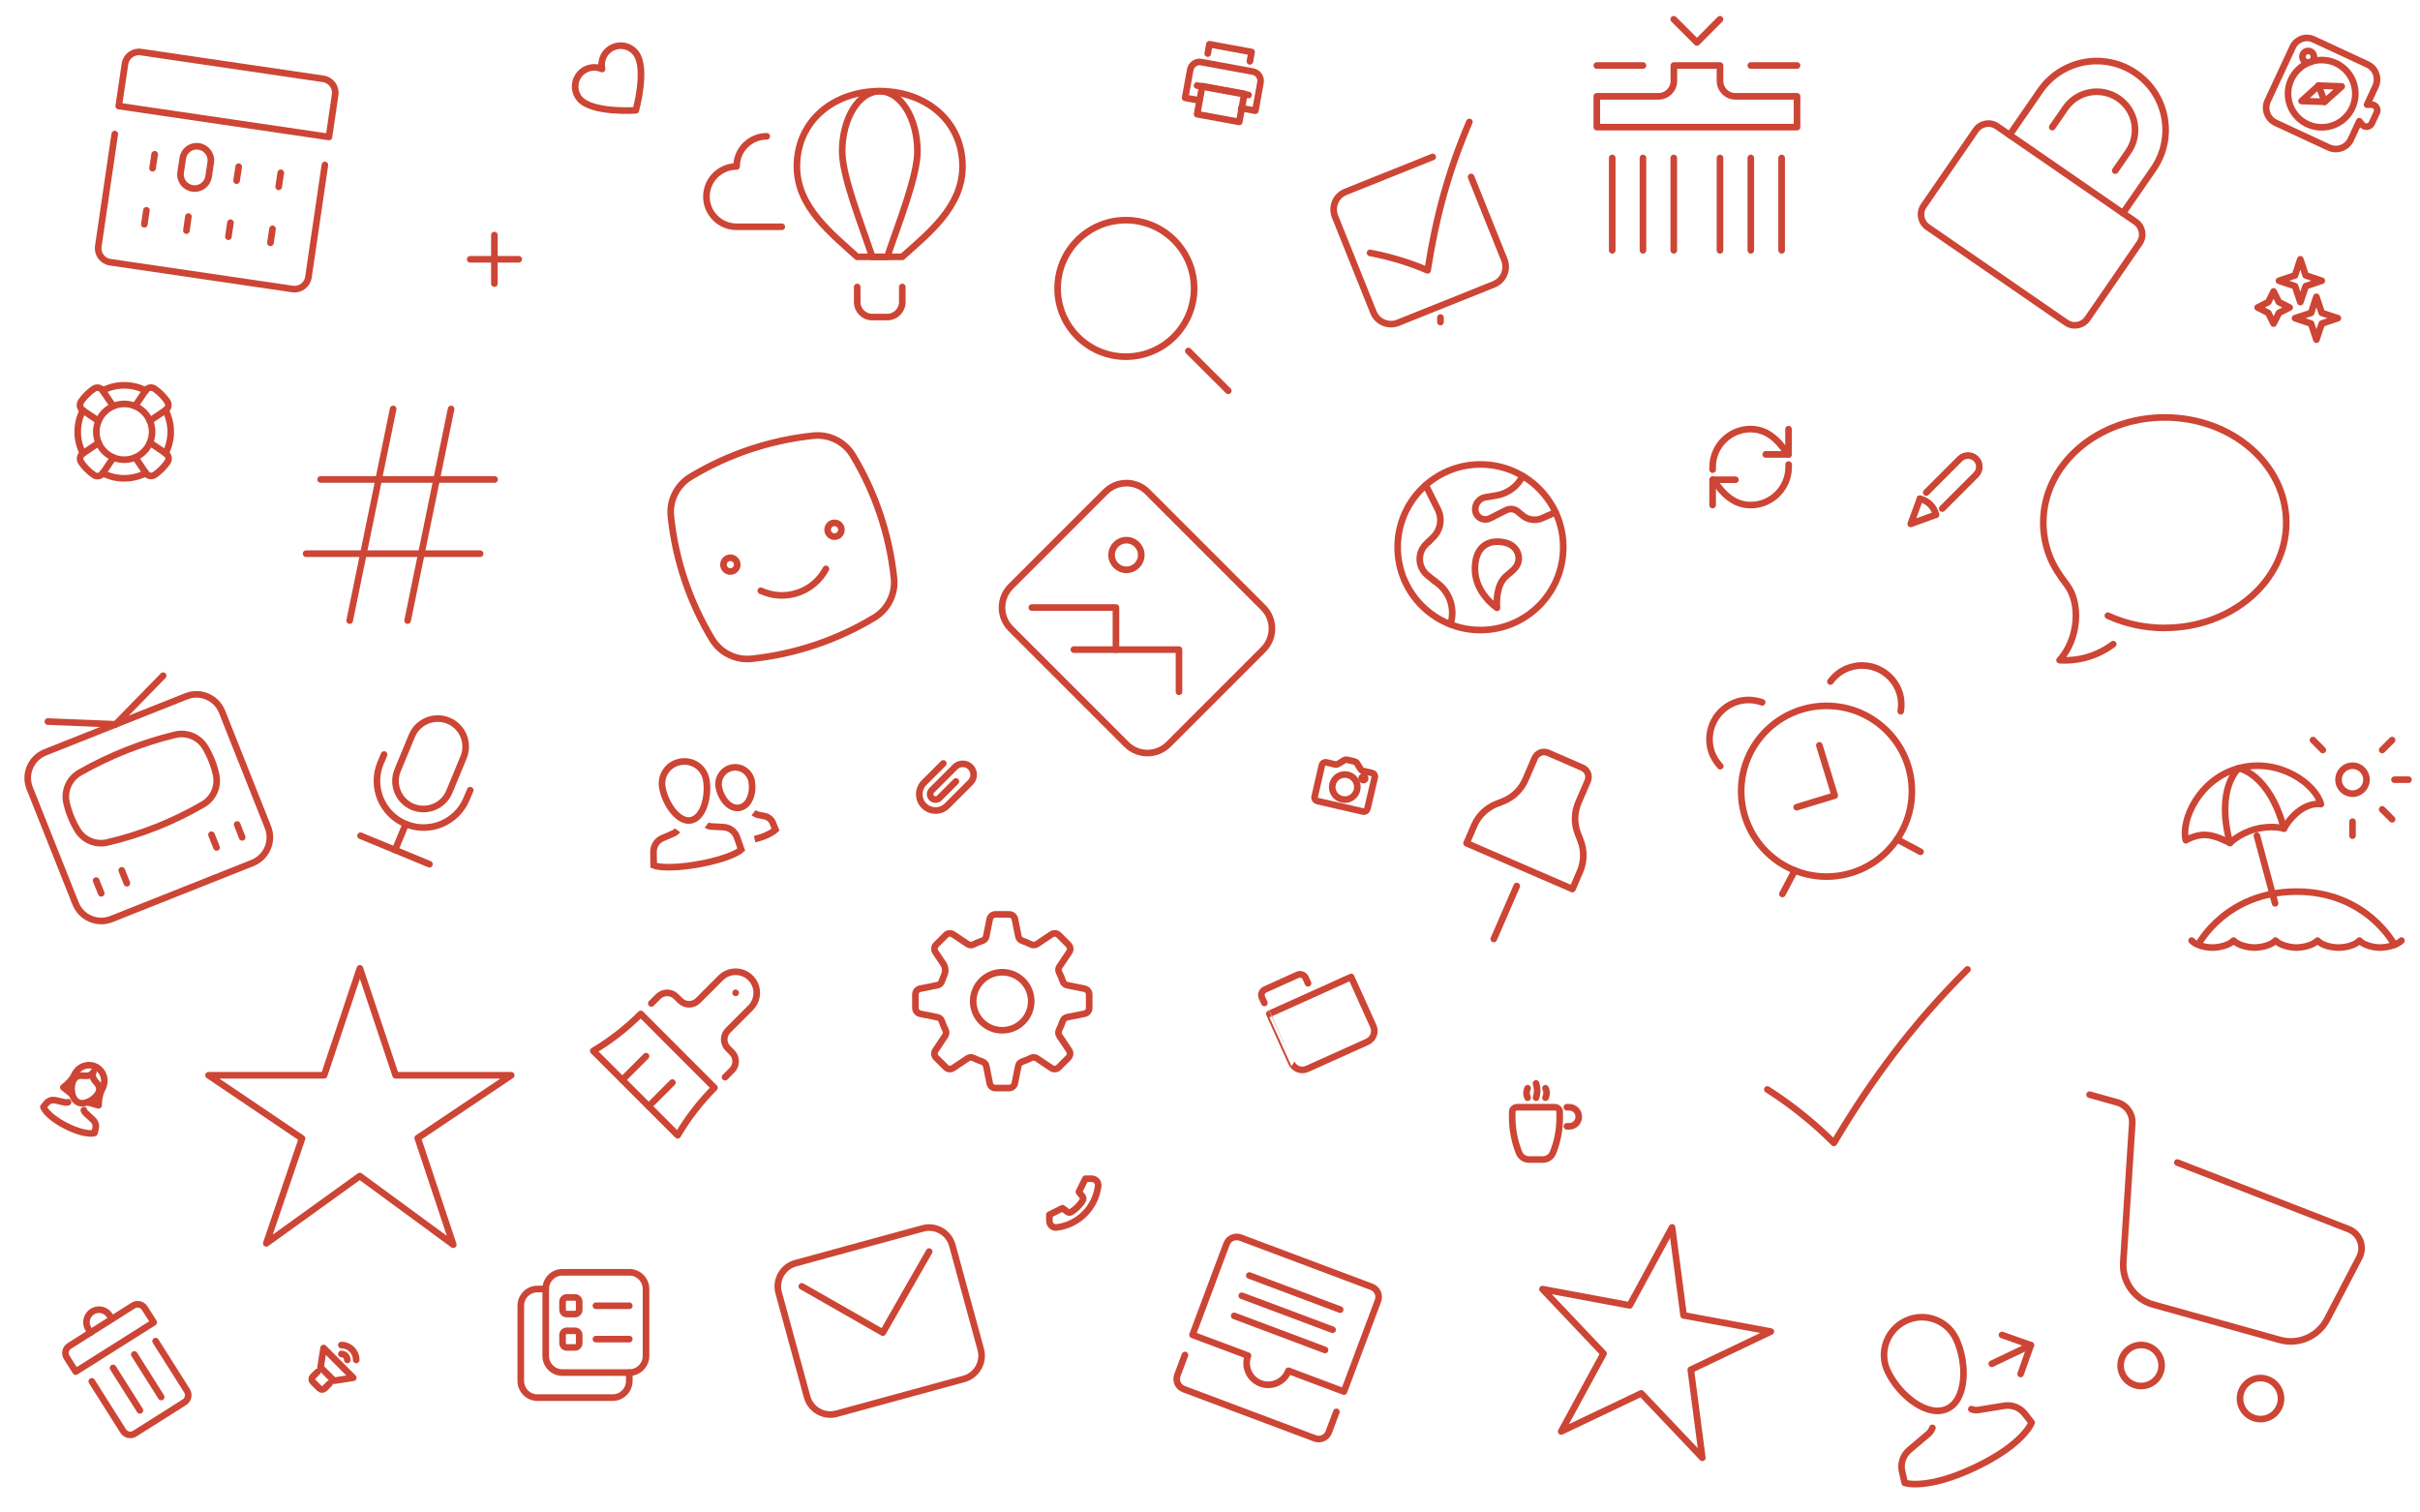 <?xml version="1.0" encoding="UTF-8"?>
<!-- Generator: Adobe Illustrator 18.1.1, SVG Export Plug-In . SVG Version: 6.00 Build 0)  -->
<!DOCTYPE svg PUBLIC "-//W3C//DTD SVG 1.1//EN" "http://www.w3.org/Graphics/SVG/1.1/DTD/svg11.dtd">
<svg version="1.1" id="Layer_1" xmlns="http://www.w3.org/2000/svg" xmlns:xlink="http://www.w3.org/1999/xlink" x="0px" y="0px" viewBox="0 0 2560 1600" enable-background="new 0 0 2560 1600" xml:space="preserve">
<g>
	<path fill="none" stroke="#CD4535" stroke-width="7" stroke-miterlimit="10" d="M747.1,824.9c-2.4-13.3-14.6-21.3-27.4-19   s-21.4,14.1-19,27.4c3,16.9,16.7,36.9,30.1,34.5C744.3,865.3,750.1,841.8,747.1,824.9z"/>
	<path fill="none" stroke="#CD4535" stroke-width="7" stroke-miterlimit="10" d="M716.7,878.3c-1,1.4-2.3,2.4-3.8,3.1l-12.2,5.3   c-5.8,2.5-9.6,8.3-9.4,14.7l0.2,14.1c0,0,12,5.1,47.6-1.3s45.1-15.4,45.1-15.4l-4.7-13.3c-2.1-6-7.6-10.1-14-10.5l-13.3-0.7   c-1.7-0.1-3.3-0.6-4.6-1.6"/>
	<path fill="none" stroke="#CD4535" stroke-width="7" stroke-miterlimit="10" d="M795.2,826.6c-1.8-9.8-11-16.3-20.6-14.6   c-9.6,1.7-16,11.1-14.2,20.8c2,11.1,10.9,23.6,21.8,21.7C793.3,852.5,797.2,837.7,795.2,826.6z"/>
	<path fill="none" stroke="#CD4535" stroke-width="7" stroke-miterlimit="10" d="M797.2,859.7c1.4,1.1,3,1.9,4.8,2.3l6.9,1.4   c3.9,0.8,7.1,3.4,8.6,7.1l2.9,7.2c0,0-6.6,6.4-22.1,10"/>
</g>
<g>
	
		<polyline fill="none" stroke="#CD4535" stroke-width="7" stroke-linecap="round" stroke-linejoin="round" stroke-miterlimit="10" points="   1892,454 1892,480.7 1867.9,480.7  "/>
	<path fill="none" stroke="#CD4535" stroke-width="7" stroke-linecap="round" stroke-linejoin="round" stroke-miterlimit="10" d="   M1891.9,480.7c-5.4-5.4-16.4-26.8-40-26.8c-22.2,0-40.2,18-40.2,40.2v2.7"/>
	
		<polyline fill="none" stroke="#CD4535" stroke-width="7" stroke-linecap="round" stroke-linejoin="round" stroke-miterlimit="10" points="   1811.7,534.3 1811.7,507.5 1835.8,507.5  "/>
	<path fill="none" stroke="#CD4535" stroke-width="7" stroke-linecap="round" stroke-linejoin="round" stroke-miterlimit="10" d="   M1811.9,507.5c5.4,5.4,16.4,26.8,40,26.8c22.2,0,40.2-18,40.2-40.2v-2.7"/>
</g>
<path fill="none" stroke="#CD4535" stroke-width="7" stroke-linecap="round" stroke-linejoin="round" stroke-miterlimit="10" d="  M1454.3,822.3c0.5-2.1-0.8-4.1-2.9-4.6l-9.6-2.2c-1-0.2-1.8-0.8-2.4-1.7l-4-6.5c-0.5-0.9-1.4-1.5-2.4-1.7l-8.1-1.9  c-1-0.2-2-0.1-2.9,0.5l-6.5,4c-0.9,0.5-1.9,0.7-2.9,0.5l-9.6-2.2c-2.1-0.5-4.1,0.8-4.6,2.9l-7.7,33.4c-0.5,2.1,0.8,4.1,2.9,4.6  l48.3,11.1c2.1,0.5,4.1-0.8,4.6-2.9L1454.3,822.3z"/>
<circle fill="none" stroke="#CD4535" stroke-width="7" stroke-linecap="round" stroke-linejoin="round" stroke-miterlimit="10" cx="1422.6" cy="832.6" r="13.3"/>
<circle fill="#D9381E" stroke="#CD4535" stroke-width="7" stroke-miterlimit="10" cx="1442.3" cy="823.4" r="1.9"/>
<path fill="none" stroke="#CD4535" stroke-width="7" stroke-linecap="round" stroke-linejoin="round" stroke-miterlimit="10" d="  M2229.8,651.3c18,8.3,38.5,13,60.2,13v-0.1c71,0,128.5-49.8,128.5-111.3s-57.5-111.3-128.5-111.3s-128.5,49.8-128.5,111.3  c0,12.4,2.4,24.4,6.7,35.5c4.2,10.8,10.8,20.6,18,30c15.2,19.8,12.8,57.6-7.5,80c20.7,1.3,40.8-4.9,56.8-17"/>
<g>
	<circle fill="none" stroke="#CD4535" stroke-width="7" stroke-miterlimit="10" cx="1191" cy="305.1" r="72.2"/>
	
		<line fill="none" stroke="#CD4535" stroke-width="7" stroke-linecap="round" stroke-linejoin="round" stroke-miterlimit="10" x1="1299.3" y1="413.4" x2="1257.1" y2="371.3"/>
</g>
<g>
	
		<circle fill="none" stroke="#CD4535" stroke-width="7" stroke-linecap="round" stroke-linejoin="round" stroke-miterlimit="10" cx="1566.1" cy="578.9" r="87.6"/>
	<path fill="none" stroke="#CD4535" stroke-width="7" stroke-linecap="round" stroke-linejoin="round" stroke-miterlimit="10" d="   M1534.4,660.4c4.9-15.5-0.1-32.5-12.8-42.7l-3.8-3"/>
	<path fill="none" stroke="#CD4535" stroke-width="7" stroke-linecap="round" stroke-linejoin="round" stroke-miterlimit="10" d="   M1610.7,503.6c-5.3,10.8-15.6,18.5-27.7,20.5l-11.5,1.9c-6.3,1-10.9,6.4-10.9,12.7c0,3.8,1.9,7.3,5.1,9.2c3.2,2,7.2,2.1,10.5,0.4   l17-8.6c4-2,8.7-1.5,12.2,1.3c1.7,1.4,3.5,2.8,5.2,4.3c5.8,4.8,13.8,5.9,20.7,2.9l14.2-6.3"/>
	<path fill="none" stroke="#CD4535" stroke-width="7" stroke-linecap="round" stroke-linejoin="round" stroke-miterlimit="10" d="   M1511.3,573l4.7-4.6c8-7.7,10-19.7,5-29.6c-3.9-7.9-8.7-17.4-12.8-25.6"/>
	<path fill="none" stroke="#CD4535" stroke-width="7" stroke-linecap="round" stroke-linejoin="round" stroke-miterlimit="10" d="   M1511.3,573l-2.8,2.7c-4.5,4.4-6.9,10.5-6.6,16.8c0.3,6.3,3.3,12.1,8.2,16.1l7.6,6.1"/>
	<path fill="none" stroke="#CD4535" stroke-width="7" stroke-linecap="round" stroke-linejoin="round" stroke-miterlimit="10" d="   M1583.5,573c19.5,0,23.1,12.3,23.1,17.3c0,12.2-11.4,15.4-16.8,23c-8.2,11.5-6.2,29.7-6.2,29.7s-23.2-15.3-23.3-40.9   C1560.2,577.6,1574.9,573,1583.5,573z"/>
</g>
<path fill="none" stroke="#CD4535" stroke-width="7" stroke-linecap="round" stroke-linejoin="round" stroke-miterlimit="10" d="  M997.9,807.6l-16.3,16.3l-4.1,4.1c-6.7,6.7-6.7,17.7,0,24.4c6.7,6.7,17.7,6.7,24.4,0l24.7-24.7c4.5-4.5,4.5-11.8,0-16.3  c-4.5-4.5-11.8-4.5-16.3,0l-24.7,24.7c-2.2,2.2-2.2,5.9,0,8.1c2.2,2.2,5.9,2.2,8.1,0l17.5-17.5"/>
<g>
	<circle fill="none" stroke="#CD4535" stroke-width="7" stroke-miterlimit="10" cx="1060.2" cy="1059.2" r="30.7"/>
	<path fill="none" stroke="#CD4535" stroke-width="7" stroke-linecap="round" stroke-linejoin="round" stroke-miterlimit="10" d="   M1147.3,1072.4c2.9-0.6,4.9-3.1,4.9-6v-14.5c0-2.9-2.1-5.4-4.9-6l-18.4-3.7c-2.2-0.4-3.9-2-4.6-4.1c-1.1-3.3-2.4-6.4-3.9-9.4   c-1-2-0.9-4.3,0.4-6.2l10.3-15.4c1.6-2.4,1.3-5.7-0.8-7.7l-10.2-10.2c-2.1-2.1-5.3-2.4-7.7-0.8l-15.4,10.3   c-1.8,1.2-4.2,1.4-6.2,0.4c-3-1.5-6.2-2.8-9.4-3.9c-2.1-0.7-3.7-2.5-4.1-4.6l-3.7-18.4c-0.6-2.9-3.1-4.9-6-4.9H1053   c-2.9,0-5.4,2.1-6,4.9l-3.7,18.4c-0.4,2.2-2,3.9-4.1,4.6c-3.3,1.1-6.4,2.4-9.4,3.9c-2,1-4.3,0.9-6.2-0.4l-15.4-10.3   c-2.4-1.6-5.7-1.3-7.7,0.8l-10.2,10.2c-2.1,2.1-2.4,5.3-0.8,7.7l8.4,12.5c2.3,3.5,2.7,8,1,11.8c-1,2.2-1.8,4.4-2.6,6.7   c-0.7,2.1-2.5,3.7-4.6,4.1l-18.4,3.7c-2.9,0.6-4.9,3.1-4.9,6v14.5c0,2.9,2.1,5.4,4.9,6l18.4,3.7c2.2,0.4,3.9,2,4.6,4.1   c1.1,3.3,2.4,6.4,3.9,9.4c1,2,0.9,4.3-0.4,6.2l-10.3,15.4c-1.6,2.4-1.3,5.7,0.8,7.7l10.2,10.2c2.1,2.1,5.3,2.4,7.7,0.8l15.4-10.3   c1.8-1.2,4.2-1.4,6.2-0.4c3,1.5,6.2,2.8,9.4,3.9c2.1,0.7,3.7,2.5,4.1,4.6l3.7,18.4c0.6,2.9,3.1,4.9,6,4.9h14.5c2.9,0,5.4-2.1,6-4.9   l3.7-18.4c0.4-2.2,2-3.9,4.1-4.6c3.3-1.1,6.4-2.4,9.4-3.9c2-1,4.3-0.9,6.2,0.4l15.4,10.3c2.4,1.6,5.7,1.3,7.7-0.8l10.2-10.2   c2.1-2.1,2.4-5.3,0.8-7.7l-10.3-15.4c-1.2-1.8-1.4-4.2-0.4-6.2c1.5-3,2.8-6.2,3.9-9.4c0.7-2.1,2.5-3.7,4.6-4.1L1147.3,1072.4z"/>
</g>
<polygon fill="none" stroke="#CD4535" stroke-width="7" stroke-linecap="round" stroke-linejoin="round" stroke-miterlimit="10" points="  1768.8,1298.4 1781,1391.5 1873.3,1408.6 1788.6,1449 1800.8,1542.1 1736.2,1474 1651.5,1514.3 1696.3,1431.9 1631.7,1363.7   1724,1380.9 "/>
<g>
	<path fill="none" stroke="#CD4535" stroke-width="7" stroke-miterlimit="10" d="M56.8,431.6"/>
	<g>
		<path fill="none" stroke="#CD4535" stroke-width="7" stroke-linecap="round" stroke-linejoin="round" stroke-miterlimit="10" d="    M154.2,413.2c-6.8-3.6-14.6-5.6-22.8-5.6s-16,2-22.8,5.6"/>
		<path fill="none" stroke="#CD4535" stroke-width="7" stroke-linecap="round" stroke-linejoin="round" stroke-miterlimit="10" d="    M175,479.6c3.6-6.8,5.6-14.6,5.6-22.8s-2-16-5.6-22.8"/>
		<path fill="none" stroke="#CD4535" stroke-width="7" stroke-linecap="round" stroke-linejoin="round" stroke-miterlimit="10" d="    M87.8,434c-3.6,6.8-5.6,14.6-5.6,22.8s2,16,5.6,22.8"/>
		<path fill="none" stroke="#CD4535" stroke-width="7" stroke-linecap="round" stroke-linejoin="round" stroke-miterlimit="10" d="    M108.6,500.4c6.8,3.6,14.6,5.6,22.8,5.6s16-2,22.8-5.6"/>
	</g>
	<g>
		<path fill="none" stroke="#CD4535" stroke-width="7" stroke-linecap="round" stroke-linejoin="round" stroke-miterlimit="10" d="    M119.8,429.7L108.5,413c-1-1.5-2.5-2.5-4.3-2.8c-1.7-0.3-3.5,0.1-5,1.1c-2.5,1.8-5,3.8-7.3,6.1c-2.3,2.3-4.3,4.7-6.1,7.3    c-1,1.4-1.4,3.2-1.1,5c0.3,1.7,1.3,3.3,2.8,4.3l16.7,11.3"/>
		<path fill="none" stroke="#CD4535" stroke-width="7" stroke-linecap="round" stroke-linejoin="round" stroke-miterlimit="10" d="    M158.5,445.2l16.7-11.3c1.5-1,2.5-2.5,2.8-4.3c0.3-1.7-0.1-3.5-1.1-5c-1.8-2.5-3.8-5-6.1-7.3c-2.3-2.3-4.7-4.3-7.3-6.1    c-1.4-1-3.2-1.4-5-1.1c-1.7,0.3-3.3,1.3-4.3,2.8l-11.3,16.7"/>
		<path fill="none" stroke="#CD4535" stroke-width="7" stroke-linecap="round" stroke-linejoin="round" stroke-miterlimit="10" d="    M143.1,483.9l11.3,16.7c1,1.5,2.5,2.5,4.3,2.8c1.7,0.3,3.5-0.1,5-1.1c2.5-1.8,5-3.8,7.3-6.1c2.3-2.3,4.3-4.7,6.1-7.3    c1-1.4,1.4-3.2,1.1-5c-0.3-1.7-1.3-3.3-2.8-4.3l-16.7-11.3"/>
		<path fill="none" stroke="#CD4535" stroke-width="7" stroke-linecap="round" stroke-linejoin="round" stroke-miterlimit="10" d="    M104.3,468.5l-16.7,11.3c-1.5,1-2.5,2.5-2.8,4.3c-0.3,1.7,0.1,3.5,1.1,5c1.8,2.5,3.8,5,6.1,7.3c2.3,2.3,4.7,4.3,7.3,6.1    c1.4,1,3.2,1.4,5,1.1c1.7-0.3,3.3-1.3,4.3-2.8l11.3-16.7"/>
	</g>
	
		<circle fill="none" stroke="#CD4535" stroke-width="7" stroke-linecap="round" stroke-linejoin="round" stroke-miterlimit="10" cx="131.4" cy="456.8" r="29.5"/>
</g>
<g>
	<path fill="none" stroke="#CD4535" stroke-width="7" stroke-linecap="round" stroke-linejoin="round" stroke-miterlimit="10" d="   M1007.4,1317.3c-3.7-13.5-17.7-21.5-31.2-17.8l-134.7,36.8c-13.5,3.7-21.5,17.7-17.8,31.2l30.1,110.2c3.7,13.5,17.7,21.5,31.2,17.8   l134.7-36.8c13.5-3.7,21.5-17.7,17.8-31.2L1007.4,1317.3z"/>
	
		<polyline fill="none" stroke="#CD4535" stroke-width="7" stroke-linecap="round" stroke-linejoin="round" stroke-miterlimit="10" points="   848.2,1360.8 933.9,1409.7 982.9,1324  "/>
</g>
<g>
	<path fill="none" stroke="#CD4535" stroke-width="7" stroke-linecap="round" stroke-linejoin="round" stroke-miterlimit="10" d="   M97.1,1461.3l33.2,52.5c2.6,4.1,8.1,5.4,12.2,2.8l52.5-33.2c4.1-2.6,5.4-8.1,2.8-12.2l-33.2-52.5"/>
	<path fill="none" stroke="#CD4535" stroke-width="7" stroke-linecap="round" stroke-linejoin="round" stroke-miterlimit="10" d="   M162.6,1398.9L80.1,1451l-9.5-15c-2.6-4.1-1.4-9.6,2.8-12.2l67.5-42.7c4.1-2.6,9.6-1.4,12.2,2.8L162.6,1398.9z"/>
	
		<line fill="none" stroke="#CD4535" stroke-width="7" stroke-linecap="round" stroke-linejoin="round" stroke-miterlimit="10" x1="119.6" y1="1447.1" x2="148" y2="1492"/>
	
		<line fill="none" stroke="#CD4535" stroke-width="7" stroke-linecap="round" stroke-linejoin="round" stroke-miterlimit="10" x1="142.1" y1="1432.8" x2="170.5" y2="1477.8"/>
	<path fill="none" stroke="#CD4535" stroke-width="7" stroke-linecap="round" stroke-linejoin="round" stroke-miterlimit="10" d="   M95.9,1409.6l-2.4-3.7c-3.9-6.2-2.1-14.4,4.1-18.4c6.2-3.9,14.4-2.1,18.4,4.1l2.4,3.7"/>
</g>
<g>
	
		<circle fill="none" stroke="#CD4535" stroke-width="7" stroke-linecap="round" stroke-linejoin="round" stroke-miterlimit="10" cx="1932.2" cy="837" r="90.3"/>
	<path fill="none" stroke="#CD4535" stroke-width="7" stroke-linecap="round" stroke-linejoin="round" stroke-miterlimit="10" d="   M1864.1,743c-8.2-2.9-17.2-3.5-26.2-0.8c-22,6.7-34.4,30-27.7,52c1.9,6.3,5.4,11.8,9.6,16.3"/>
	<path fill="none" stroke="#CD4535" stroke-width="7" stroke-linecap="round" stroke-linejoin="round" stroke-miterlimit="10" d="   M1936.3,721c5.1-7,12.4-12.5,21.3-15.2c22-6.7,45.3,5.7,52,27.7c1.9,6.3,2.1,12.8,1.1,18.9"/>
	
		<polyline fill="none" stroke="#CD4535" stroke-width="7" stroke-linecap="round" stroke-linejoin="round" stroke-miterlimit="10" points="   1900.6,853.9 1940.9,841.6 1924.6,788.5  "/>
	
		<line fill="none" stroke="#CD4535" stroke-width="7" stroke-linecap="round" stroke-linejoin="round" stroke-miterlimit="10" x1="1885.5" y1="945.7" x2="1898.7" y2="920.8"/>
	
		<line fill="none" stroke="#CD4535" stroke-width="7" stroke-linecap="round" stroke-linejoin="round" stroke-miterlimit="10" x1="2031.6" y1="901.1" x2="2006.7" y2="887.8"/>
</g>
<g>
	<path fill="none" stroke="#CD4535" stroke-width="7" stroke-linecap="round" stroke-linejoin="round" stroke-miterlimit="10" d="   M1261.5,1412.1l58.7,22c-4.4,11.8,1.6,24.9,13.4,29.4c11.8,4.4,24.9-1.6,29.4-13.4l58.7,22l36-96.1c2.2-5.9-0.8-12.5-6.7-14.7   l-138.8-52.1c-5.9-2.2-12.5,0.8-14.7,6.7L1261.5,1412.1z"/>
	<path fill="none" stroke="#CD4535" stroke-width="7" stroke-linecap="round" stroke-linejoin="round" stroke-miterlimit="10" d="   M1413.7,1493.5l-8,21.4c-2.2,5.9-8.8,8.9-14.7,6.7l-138.8-52.1c-5.9-2.2-8.9-8.8-6.7-14.7l8-21.4"/>
	
		<line fill="none" stroke="#CD4535" stroke-width="7" stroke-linecap="round" stroke-linejoin="round" stroke-miterlimit="10" x1="1321.6" y1="1349.3" x2="1417.7" y2="1385.4"/>
	
		<line fill="none" stroke="#CD4535" stroke-width="7" stroke-linecap="round" stroke-linejoin="round" stroke-miterlimit="10" x1="1313.6" y1="1370.7" x2="1409.7" y2="1406.7"/>
	
		<line fill="none" stroke="#CD4535" stroke-width="7" stroke-linecap="round" stroke-linejoin="round" stroke-miterlimit="10" x1="1305.6" y1="1392" x2="1401.7" y2="1428.1"/>
</g>
<g>
	<path fill="none" stroke="#CD4535" stroke-width="7" stroke-linecap="round" stroke-linejoin="round" stroke-miterlimit="10" d="   M2263.3,257.2c5.1-7.4,3.2-17.4-4.1-22.5l-146.6-101.1c-7.4-5.1-17.4-3.2-22.5,4.1l-55.1,80c-5.1,7.4-3.2,17.4,4.1,22.5   l146.6,101.1c7.4,5.1,17.4,3.2,22.5-4.1L2263.3,257.2z"/>
	<path fill="none" stroke="#CD4535" stroke-width="7" stroke-linecap="round" stroke-linejoin="round" stroke-miterlimit="10" d="   M2125.9,142.7l32.2-46.6c22.8-33.1,68.2-41.5,101.3-18.6c33.1,22.8,41.5,68.2,18.6,101.3l-32.2,46.6"/>
	<path fill="none" stroke="#CD4535" stroke-width="7" stroke-linecap="round" stroke-linejoin="round" stroke-miterlimit="10" d="   M2171,134.5l13.8-20c12.7-18.4,37.9-23,56.3-10.3c18.4,12.7,23,37.9,10.3,56.3l-13.8,20"/>
</g>
<path fill="none" stroke="#CD4535" stroke-width="7" stroke-linecap="round" stroke-linejoin="round" stroke-miterlimit="10" d="  M2081.3,1025.5c-57.1,57.1-100,114.1-141.3,183.5c-21.3-21.3-45-40.3-70.4-56.5"/>
<g>
	<path fill="none" stroke="#CD4535" stroke-width="7" stroke-miterlimit="10" d="M1975.5,535.3"/>
	<g>
		<path fill="none" stroke="#CD4535" stroke-width="7" stroke-linecap="round" stroke-linejoin="round" stroke-miterlimit="10" d="    M2037.7,521l35.6-35.6c4.7-4.7,12.3-4.7,17.1,0c4.6,4.6,4.6,12.2,0,16.8l-35.8,35.8"/>
		
			<polyline fill="none" stroke="#CD4535" stroke-width="7" stroke-linecap="round" stroke-linejoin="round" stroke-miterlimit="10" points="    2031,527.6 2021.3,554.2 2047.9,544.5   "/>
	</g>
	<path fill="none" stroke="#CD4535" stroke-width="7" stroke-linecap="round" stroke-linejoin="round" stroke-miterlimit="10" d="   M2031,527.6c8.4,2,15,8.5,16.9,16.9"/>
</g>
<g>
	
		<line fill="none" stroke="#CD4535" stroke-width="7" stroke-linecap="round" stroke-linejoin="round" stroke-miterlimit="10" x1="1604.5" y1="937.3" x2="1580.2" y2="993.3"/>
	<path fill="none" stroke="#CD4535" stroke-width="7" stroke-linecap="round" stroke-linejoin="round" stroke-miterlimit="10" d="   M1663.4,940.5l8-18.6c4.5-10.5,4.7-22.4,0.5-33l-2.7-6.9c-4.2-10.6-4-22.5,0.5-33l9.8-22.7c2.4-5.5-0.1-11.8-5.6-14.2l-36.2-15.7   c-5.5-2.4-11.8,0.1-14.2,5.6l-9.8,22.7c-4.5,10.5-13.1,18.8-23.7,23l-6.9,2.7c-10.6,4.2-19.2,12.5-23.7,23l-8,18.6L1663.4,940.5z"/>
</g>
<g>
	<path fill="none" stroke="#CD4535" stroke-width="7" stroke-linecap="round" stroke-linejoin="round" stroke-miterlimit="10" d="   M1313.1,114.4l14.9,2.7l5.4-29.7c1-5.5-2.6-10.7-8.1-11.7l-54.5-10c-5.5-1-10.7,2.6-11.7,8.1l-5.4,29.7l14.9,2.7"/>
	
		<polyline fill="none" stroke="#CD4535" stroke-width="7" stroke-linecap="round" stroke-linejoin="round" stroke-miterlimit="10" points="   1277.6,56.7 1279.4,46.8 1324,55 1322.2,64.9  "/>
	
		<rect x="1268.2" y="95.2" transform="matrix(0.984 0.18 -0.18 0.984 41.03 -230.868)" fill="none" stroke="#CD4535" stroke-width="7" stroke-linecap="round" stroke-linejoin="round" stroke-miterlimit="10" width="45.3" height="30.2"/>
	
		<line fill="none" stroke="#CD4535" stroke-width="7" stroke-linecap="round" stroke-linejoin="round" stroke-miterlimit="10" x1="1266.3" y1="90.5" x2="1320.8" y2="100.5"/>
</g>
<g>
	<path fill="none" stroke="#CD4535" stroke-width="7" stroke-linecap="round" stroke-linejoin="round" stroke-miterlimit="10" d="   M1236.1,787.4c-12.3,12.3-32.2,12.3-44.5,0L1069.2,665c-12.3-12.3-12.3-32.2,0-44.5l100.2-100.2c12.3-12.3,32.2-12.3,44.5,0   l122.4,122.4c12.3,12.3,12.3,32.2,0,44.5L1236.1,787.4z"/>
	
		<polyline fill="none" stroke="#CD4535" stroke-width="7" stroke-linecap="round" stroke-linejoin="round" stroke-miterlimit="10" points="   1091.5,642.7 1180.5,642.7 1180.5,687.2  "/>
	
		<polyline fill="none" stroke="#CD4535" stroke-width="7" stroke-linecap="round" stroke-linejoin="round" stroke-miterlimit="10" points="   1136,687.2 1247.2,687.2 1247.2,731.8  "/>
	
		<circle fill="none" stroke="#CD4535" stroke-width="7" stroke-linecap="round" stroke-linejoin="round" stroke-miterlimit="10" cx="1191.6" cy="587.1" r="15.7"/>
</g>
<g>
	<path fill="none" stroke="#CD4535" stroke-width="7" stroke-linecap="round" stroke-linejoin="round" stroke-miterlimit="10" d="   M132.2,67.7c1.2-8.2,8.8-13.9,17-12.6l192.7,28.3c8.2,1.2,13.9,8.8,12.6,17l-6.5,44.5l-222.4-32.7L132.2,67.7z"/>
	<path fill="none" stroke="#CD4535" stroke-width="7" stroke-linecap="round" stroke-linejoin="round" stroke-miterlimit="10" d="   M343.7,174.5l-17.4,118.6c-1.2,8.2-8.8,13.9-17,12.6l-192.7-28.3c-8.2-1.2-13.9-8.8-12.6-17l17.4-118.6"/>
	
		<line fill="none" stroke="#CD4535" stroke-width="7" stroke-linecap="round" stroke-linejoin="round" stroke-miterlimit="10" x1="163.6" y1="163.2" x2="161.4" y2="178"/>
	
		<line fill="none" stroke="#CD4535" stroke-width="7" stroke-linecap="round" stroke-linejoin="round" stroke-miterlimit="10" x1="252.5" y1="176.3" x2="250.3" y2="191.1"/>
	
		<line fill="none" stroke="#CD4535" stroke-width="7" stroke-linecap="round" stroke-linejoin="round" stroke-miterlimit="10" x1="297" y1="182.8" x2="294.8" y2="197.6"/>
	
		<line fill="none" stroke="#CD4535" stroke-width="7" stroke-linecap="round" stroke-linejoin="round" stroke-miterlimit="10" x1="154.9" y1="222.5" x2="152.7" y2="237.3"/>
	
		<line fill="none" stroke="#CD4535" stroke-width="7" stroke-linecap="round" stroke-linejoin="round" stroke-miterlimit="10" x1="199.3" y1="229.1" x2="197.2" y2="243.9"/>
	
		<line fill="none" stroke="#CD4535" stroke-width="7" stroke-linecap="round" stroke-linejoin="round" stroke-miterlimit="10" x1="243.8" y1="235.6" x2="241.6" y2="250.4"/>
	
		<line fill="none" stroke="#CD4535" stroke-width="7" stroke-linecap="round" stroke-linejoin="round" stroke-miterlimit="10" x1="288.3" y1="242.1" x2="286.1" y2="256.9"/>
	<path fill="none" stroke="#CD4535" stroke-width="7" stroke-linecap="round" stroke-linejoin="round" stroke-miterlimit="10" d="   M220.7,186.7c-1.2,8.2-8.8,13.9-17,12.6c-8.2-1.2-13.9-8.8-12.6-17l2.2-14.8c1.2-8.2,8.8-13.9,17-12.6c8.2,1.2,13.9,8.8,12.6,17   L220.7,186.7z"/>
</g>
<g>
	
		<line fill="none" stroke="#CD4535" stroke-width="7" stroke-linecap="round" stroke-linejoin="round" stroke-miterlimit="10" x1="523" y1="248.7" x2="523" y2="300"/>
	
		<line fill="none" stroke="#CD4535" stroke-width="7" stroke-linecap="round" stroke-linejoin="round" stroke-miterlimit="10" x1="497.4" y1="274.3" x2="548.7" y2="274.3"/>
</g>
<g>
	<path fill="none" stroke="#CD4535" stroke-width="7" stroke-linecap="round" stroke-linejoin="round" stroke-miterlimit="10" d="   M2303.3,1229.8l181,70.4c5.8,2.2,10.3,6.8,12.5,12.6s1.8,12.2-1.1,17.7l-34,65.2c-9.5,18.2-30.4,27.3-50.1,21.7l-133.9-37.4   c-19.7-5.5-32.9-24.1-31.6-44.6l9.5-146.9c0.7-10.2-5.9-19.5-15.8-22.3l-29.3-8.2"/>
	
		<circle fill="none" stroke="#CD4535" stroke-width="7" stroke-linecap="round" stroke-linejoin="round" stroke-miterlimit="10" cx="2265" cy="1444.5" r="21.7"/>
	
		<circle fill="none" stroke="#CD4535" stroke-width="7" stroke-linecap="round" stroke-linejoin="round" stroke-miterlimit="10" cx="2391.3" cy="1479.5" r="21.7"/>
</g>
<g>
	
		<line fill="none" stroke="#CD4535" stroke-width="7" stroke-linecap="round" stroke-linejoin="round" stroke-miterlimit="10" x1="1705.5" y1="167.1" x2="1705.5" y2="264.8"/>
	
		<line fill="none" stroke="#CD4535" stroke-width="7" stroke-linecap="round" stroke-linejoin="round" stroke-miterlimit="10" x1="1770.6" y1="167.1" x2="1770.6" y2="264.8"/>
	
		<line fill="none" stroke="#CD4535" stroke-width="7" stroke-linecap="round" stroke-linejoin="round" stroke-miterlimit="10" x1="1738" y1="167.1" x2="1738" y2="264.8"/>
	
		<line fill="none" stroke="#CD4535" stroke-width="7" stroke-linecap="round" stroke-linejoin="round" stroke-miterlimit="10" x1="1852.1" y1="167.1" x2="1852.1" y2="264.8"/>
	
		<line fill="none" stroke="#CD4535" stroke-width="7" stroke-linecap="round" stroke-linejoin="round" stroke-miterlimit="10" x1="1819.5" y1="167.1" x2="1819.5" y2="264.8"/>
	
		<line fill="none" stroke="#CD4535" stroke-width="7" stroke-linecap="round" stroke-linejoin="round" stroke-miterlimit="10" x1="1884.7" y1="167.1" x2="1884.7" y2="264.8"/>
	
		<line fill="none" stroke="#CD4535" stroke-width="7" stroke-linecap="round" stroke-linejoin="round" stroke-miterlimit="10" x1="1689.2" y1="69.3" x2="1738" y2="69.3"/>
	
		<line fill="none" stroke="#CD4535" stroke-width="7" stroke-linecap="round" stroke-linejoin="round" stroke-miterlimit="10" x1="1852.1" y1="69.3" x2="1901" y2="69.3"/>
	<path fill="none" stroke="#CD4535" stroke-width="7" stroke-linecap="round" stroke-linejoin="round" stroke-miterlimit="10" d="   M1819.5,69.3"/>
	
		<polyline fill="none" stroke="#CD4535" stroke-width="7" stroke-linecap="round" stroke-linejoin="round" stroke-miterlimit="10" points="   1770.6,20.4 1795.1,44.9 1819.5,20.4  "/>
	<path fill="none" stroke="#CD4535" stroke-width="7" stroke-linecap="round" stroke-linejoin="round" stroke-miterlimit="10" d="   M1819.5,69.3l0,16.3c0,9,7.3,16.3,16.3,16.3h65.2v32.6h-211.8v-32.6h65.2c9,0,16.3-7.3,16.3-16.3l0-16.3H1819.5"/>
</g>
<g>
	
		<polygon fill="none" stroke="#CD4535" stroke-width="7" stroke-linecap="round" stroke-linejoin="round" stroke-miterlimit="10" points="   2405.1,308.3 2399.5,319.6 2388.2,325.3 2399.5,331 2405.1,342.3 2410.8,331 2422.1,325.3 2410.8,319.6  "/>
	
		<polygon fill="none" stroke="#CD4535" stroke-width="7" stroke-linecap="round" stroke-linejoin="round" stroke-miterlimit="10" points="   2450.4,314 2444.8,331 2427.8,336.6 2444.8,342.3 2450.4,359.3 2456.1,342.3 2473.1,336.6 2456.1,331  "/>
	
		<polygon fill="none" stroke="#CD4535" stroke-width="7" stroke-linecap="round" stroke-linejoin="round" stroke-miterlimit="10" points="   2433.4,274.3 2427.8,291.3 2410.8,297 2427.8,302.7 2433.4,319.6 2439.1,302.7 2456.1,297 2439.1,291.3  "/>
</g>
<g>
	
		<line fill="none" stroke="#CD4535" stroke-width="7" stroke-linecap="round" stroke-linejoin="round" stroke-miterlimit="10" x1="778.2" y1="1050.3" x2="778.2" y2="1050.3"/>
	<path fill="none" stroke="#CD4535" stroke-width="7" stroke-linecap="round" stroke-linejoin="round" stroke-miterlimit="10" d="   M689,1061.5l7.3-7.3c5.2-5.2,13.7-5.2,18.9,0c1.3,1.3,2.8,2.8,4.3,4.3c5.2,5.2,13.7,5.2,18.9,0l24-24c8.7-8.7,22.8-8.7,31.6,0   c8.7,8.7,8.7,22.8,0,31.6l-24,24c-5.2,5.2-5.2,13.7,0,18.9l4.3,4.3c5.2,5.2,5.2,13.7,0,18.9l-7.3,7.3"/>
	
		<line fill="none" stroke="#CD4535" stroke-width="7" stroke-linecap="round" stroke-linejoin="round" stroke-miterlimit="10" x1="683.4" y1="1117.3" x2="658.3" y2="1142.4"/>
	
		<line fill="none" stroke="#CD4535" stroke-width="7" stroke-linecap="round" stroke-linejoin="round" stroke-miterlimit="10" x1="711.3" y1="1145.2" x2="686.2" y2="1170.3"/>
	<path fill="none" stroke="#CD4535" stroke-width="7" stroke-linecap="round" stroke-linejoin="round" stroke-miterlimit="10" d="   M677.8,1072.6c-15.1,15.1-31.9,28.2-50.2,39.1l89.3,89.3c10.8-18.4,23.9-35.3,38.9-50.3L677.8,1072.6z"/>
</g>
<g>
	<path fill="none" stroke="#CD4535" stroke-width="7" stroke-linecap="round" stroke-linejoin="round" stroke-miterlimit="10" d="   M860.3,460.9c16.8-1.8,33.2,6.4,41.9,20.9c23.8,39.5,38.7,83.8,43.5,129.7c1.8,16.8-6.4,33.2-20.9,41.9   c-39.5,23.8-83.8,38.7-129.7,43.5c-16.8,1.8-33.2-6.4-41.9-20.9c-23.8-39.5-38.7-83.8-43.5-129.7c-1.8-16.8,6.4-33.2,20.9-41.9   C770.1,480.6,814.4,465.7,860.3,460.9z"/>
	<path fill="none" stroke="#CD4535" stroke-width="7" stroke-linecap="round" stroke-linejoin="round" stroke-miterlimit="10" d="   M804.8,624.9c25.5,11.9,55.8,1.7,68.9-23.1"/>
	
		<circle fill="none" stroke="#CD4535" stroke-width="7" stroke-linecap="round" stroke-linejoin="round" stroke-miterlimit="10" cx="772.6" cy="597.3" r="7.3"/>
	
		<circle fill="none" stroke="#CD4535" stroke-width="7" stroke-linecap="round" stroke-linejoin="round" stroke-miterlimit="10" cx="882.8" cy="560.4" r="7.3"/>
</g>
<g>
	<path fill="none" stroke="#CD4535" stroke-width="7" stroke-linecap="round" stroke-linejoin="round" stroke-miterlimit="10" d="   M108.6,1150.6c4.1-8,0.9-17.9-7.1-22s-17.9-0.9-22,7.1c-5.2,10.2-5.6,26,2.9,30.3C90.7,1170.3,103.4,1160.9,108.6,1150.6z"/>
	<path fill="none" stroke="#CD4535" stroke-width="7" stroke-linecap="round" stroke-linejoin="round" stroke-miterlimit="10" d="   M101.5,1160c5.7-6.6,3.9-11.3-0.2-15.6c-2.7-2.9-4.4-6.8-2.5-10.4c-1.8,3.6-6,4.5-9.9,4c-5.9-0.7-10.8,0.5-12.8,9"/>
	<path fill="none" stroke="#CD4535" stroke-width="7" stroke-linecap="round" stroke-linejoin="round" stroke-miterlimit="10" d="   M79.6,1135.8c-4.7,9.2-12.6,14.5-12.6,14.5l9.3,7.4"/>
	<path fill="none" stroke="#CD4535" stroke-width="7" stroke-linecap="round" stroke-linejoin="round" stroke-miterlimit="10" d="   M108.6,1150.6c-4.7,9.2-4.3,18.7-4.3,18.7l-11.4-3.2"/>
	<path fill="none" stroke="#CD4535" stroke-width="7" stroke-linecap="round" stroke-linejoin="round" stroke-miterlimit="10" d="   M72,1166c-1,0.3-2.1,0.4-3.2,0.2l-10.5-2.3c-3.4-0.7-6.9,0.5-9.2,3.2l-3.2,3.9c0,0,3,9.4,23.8,20c20.8,10.6,30.2,7.6,30.2,7.6   l1.2-4.7c0.8-3.3-0.2-6.8-2.6-9.1l-8.2-7.7c-0.8-0.7-1.3-1.6-1.6-2.6l0-0.1"/>
</g>
<g>
	<path fill="none" stroke="#CD4535" stroke-width="7" stroke-linecap="round" stroke-linejoin="round" stroke-miterlimit="10" d="   M1554.4,129c-22.4,52.3-35.4,100.8-44.2,157c-19.6-8.4-40-14.5-60.9-18.5"/>
	<path fill="none" stroke="#CD4535" stroke-width="7" stroke-linecap="round" stroke-linejoin="round" stroke-miterlimit="10" d="   M1515.6,166l-92.3,37c-10.2,4.1-15.1,15.7-11.1,25.9l40.7,101.5c4.1,10.2,15.7,15.1,25.9,11.1l101.5-40.7   c10.2-4.1,15.1-15.7,11.1-25.9l-35.2-87.7"/>
</g>
<g>
	<path fill="none" stroke="#CD4535" stroke-width="7" stroke-miterlimit="10" d="M490.4,801.1c6.2-15.1-0.9-32.4-16-38.7   c-15.1-6.2-32.4,0.9-38.7,16c-2.9,7-12.2,29.4-15.1,36.5c-6.2,15.1,0.9,32.4,16,38.7c15.1,6.2,32.4-0.9,38.7-16   C478.3,830.5,487.5,808.1,490.4,801.1z"/>
	<path fill="none" stroke="#CD4535" stroke-width="7" stroke-linecap="round" stroke-linejoin="round" stroke-miterlimit="10" d="   M497.4,835.9l-3.8,9.1c-10.4,25.2-39.3,37.1-64.4,26.7c-25.2-10.4-37.1-39.3-26.7-64.4l3.8-9.1"/>
	
		<line fill="none" stroke="#CD4535" stroke-width="7" stroke-linecap="round" stroke-linejoin="round" stroke-miterlimit="10" x1="381.4" y1="884.1" x2="454.3" y2="914.2"/>
	
		<line fill="none" stroke="#CD4535" stroke-width="7" stroke-linecap="round" stroke-linejoin="round" stroke-miterlimit="10" x1="429.2" y1="871.8" x2="417.9" y2="899.2"/>
</g>
<line fill="none" stroke="#CD4535" stroke-width="7" stroke-linecap="round" stroke-linejoin="round" stroke-miterlimit="10" x1="1523.8" y1="335.9" x2="1523.8" y2="340.7"/>
<g>
	<path fill="none" stroke="#CD4535" stroke-width="7" stroke-linecap="round" stroke-linejoin="round" stroke-miterlimit="10" d="   M2481.2,1002.4"/>
	<path fill="none" stroke="#CD4535" stroke-width="7" stroke-linecap="round" stroke-linejoin="round" stroke-miterlimit="10" d="   M2533,999.5c0,0-29.1-56.3-103.6-56.3c-74.5,0-103.6,55.5-103.6,55.5"/>
	<path fill="none" stroke="#CD4535" stroke-width="7" stroke-linecap="round" stroke-linejoin="round" stroke-miterlimit="10" d="   M2318.4,995c7.4,7.6,22.2,7.4,22.2,7.4s14.8,0,22.2-7.4c7.6,7.4,22.2,7.4,22.2,7.4s14.7,0,22.2-7.4c7.5,7.4,22.2,7.4,22.2,7.4   s14.6,0,22.2-7.4c7.4,7.6,22.2,7.4,22.2,7.4s14.8,0.2,22.2-7.4c7.4,7.6,22.2,7.4,22.2,7.4s14.6-0.2,22.2-7.4"/>
	
		<line fill="none" stroke="#CD4535" stroke-width="7" stroke-linecap="round" stroke-linejoin="round" stroke-miterlimit="10" x1="2406.7" y1="955.6" x2="2387.5" y2="884.1"/>
	<path fill="none" stroke="#CD4535" stroke-width="7" stroke-linecap="round" stroke-linejoin="round" stroke-miterlimit="10" d="   M2455.2,850.7c0,0-9.4-2.1-21.2,5.8c-11.8,7.9-17.9,20-17.9,20s-13-4-30.4,0.7c-17.4,4.7-26.7,14.6-26.7,14.6s-14.1-8-25.3-8.6   c-11.2-0.6-21.4,5.7-21.4,5.7c-5.5-20.6,13.7-65,56.2-76.3C2410.8,801.3,2449.5,829.2,2455.2,850.7z"/>
	<path fill="none" stroke="#CD4535" stroke-width="7" stroke-linecap="round" stroke-linejoin="round" stroke-miterlimit="10" d="   M2368.4,812.6c0,0-25.1,20.6-9.4,79.1"/>
	<path fill="none" stroke="#CD4535" stroke-width="7" stroke-linecap="round" stroke-linejoin="round" stroke-miterlimit="10" d="   M2416.1,876.5c-15.7-58.5-47.8-63.8-47.8-63.8"/>
	
		<circle fill="none" stroke="#CD4535" stroke-width="7" stroke-linecap="round" stroke-linejoin="round" stroke-miterlimit="10" cx="2488.6" cy="824.8" r="14.8"/>
	
		<line fill="none" stroke="#CD4535" stroke-width="7" stroke-linecap="round" stroke-linejoin="round" stroke-miterlimit="10" x1="2488.6" y1="869.2" x2="2488.6" y2="884"/>
	
		<line fill="none" stroke="#CD4535" stroke-width="7" stroke-linecap="round" stroke-linejoin="round" stroke-miterlimit="10" x1="2547.8" y1="824.8" x2="2533" y2="824.8"/>
	
		<line fill="none" stroke="#CD4535" stroke-width="7" stroke-linecap="round" stroke-linejoin="round" stroke-miterlimit="10" x1="2457.2" y1="793.4" x2="2446.8" y2="782.9"/>
	
		<line fill="none" stroke="#CD4535" stroke-width="7" stroke-linecap="round" stroke-linejoin="round" stroke-miterlimit="10" x1="2530.5" y1="866.7" x2="2520" y2="856.2"/>
	
		<line fill="none" stroke="#CD4535" stroke-width="7" stroke-linecap="round" stroke-linejoin="round" stroke-miterlimit="10" x1="2530.5" y1="782.9" x2="2520" y2="793.4"/>
</g>
<g>
	<path fill="none" stroke="#CD4535" stroke-width="7" stroke-linecap="round" stroke-linejoin="round" stroke-miterlimit="10" d="   M1366.2,1124.4c2.9,6.4,10.4,9.2,16.7,6.3l63.5-28.6c6.4-2.9,9.2-10.4,6.3-16.7l-23.4-51.9l-86.5,39   C1342.7,1072.5,1360.9,1112.7,1366.2,1124.4z"/>
	<path fill="none" stroke="#CD4535" stroke-width="7" stroke-linecap="round" stroke-linejoin="round" stroke-miterlimit="10" d="   M1337.5,1061l-2.6-5.8c-1.4-3.2,0-6.9,3.2-8.4l34.6-15.6c3.2-1.4,6.9,0,8.4,3.2l2.6,5.8"/>
</g>
<g>
	<path fill="none" stroke="#CD4535" stroke-width="7" stroke-linecap="round" stroke-linejoin="round" stroke-miterlimit="10" d="   M2513.8,113.4c-1.2-1.8-3.2-2.8-5.3-2.8l-4.5,0.1l8.9-19.2c4.1-8.8,0.3-19.3-8.6-23.4l-56.8-26.4c-8.4-3.9-18.3-0.3-22.2,8.1   l-26.4,56.8c-4.1,8.8-0.3,19.3,8.6,23.4l56,26c8.8,4.1,19.3,0.3,23.4-8.6l8.9-19.2l2.8,3.5c1.3,1.7,3.4,2.5,5.5,2.3   c2.1-0.3,4-1.6,4.9-3.5l5.2-11.3C2515.2,117.5,2515,115.2,2513.8,113.4z"/>
	
		<circle fill="none" stroke="#CD4535" stroke-width="7" stroke-linecap="round" stroke-linejoin="round" stroke-miterlimit="10" cx="2456" cy="99.1" r="35.6"/>
	
		<polygon fill="none" stroke="#CD4535" stroke-width="7" stroke-linecap="round" stroke-linejoin="round" stroke-miterlimit="10" points="   2477.2,91.4 2452.8,90.5 2434.7,106.9 2459.1,107.7  "/>
	
		<circle fill="none" stroke="#CD4535" stroke-width="7" stroke-linecap="round" stroke-linejoin="round" stroke-miterlimit="10" cx="2441.7" cy="60" r="6.1"/>
	
		<line fill="none" stroke="#CD4535" stroke-width="7" stroke-linecap="round" stroke-linejoin="round" stroke-miterlimit="10" x1="2452.8" y1="90.5" x2="2459.1" y2="107.7"/>
</g>
<g>
	<path fill="none" stroke="#CD4535" stroke-width="7" stroke-linecap="round" stroke-linejoin="round" stroke-miterlimit="10" d="   M283.4,875c6,15-1.4,31.9-16.3,37.9l-149.2,59.3c-15,6-31.9-1.4-37.9-16.3L31.4,833.8c-6-15,1.4-31.9,16.3-37.9L197,736.6   c15-6,31.9,1.4,37.9,16.3L283.4,875z"/>
	
		<line fill="none" stroke="#CD4535" stroke-width="7" stroke-linecap="round" stroke-linejoin="round" stroke-miterlimit="10" x1="107.1" y1="945" x2="101.7" y2="931.5"/>
	
		<line fill="none" stroke="#CD4535" stroke-width="7" stroke-linecap="round" stroke-linejoin="round" stroke-miterlimit="10" x1="134.2" y1="934.3" x2="128.8" y2="920.7"/>
	
		<line fill="none" stroke="#CD4535" stroke-width="7" stroke-linecap="round" stroke-linejoin="round" stroke-miterlimit="10" x1="256.2" y1="885.8" x2="250.9" y2="872.2"/>
	
		<line fill="none" stroke="#CD4535" stroke-width="7" stroke-linecap="round" stroke-linejoin="round" stroke-miterlimit="10" x1="229.1" y1="896.5" x2="223.7" y2="883"/>
	
		<line fill="none" stroke="#CD4535" stroke-width="7" stroke-linecap="round" stroke-linejoin="round" stroke-miterlimit="10" x1="50.6" y1="763.3" x2="122.4" y2="766.2"/>
	
		<line fill="none" stroke="#CD4535" stroke-width="7" stroke-linecap="round" stroke-linejoin="round" stroke-miterlimit="10" x1="172.6" y1="714.8" x2="122.4" y2="766.2"/>
	<path fill="none" stroke="#CD4535" stroke-width="7" stroke-linecap="round" stroke-linejoin="round" stroke-miterlimit="10" d="   M185.1,777.3c12.4-3.1,25.4,2.3,32,13.3c5.4,9,9.3,18.8,11.5,29c2.7,12.4-2.9,25-13.9,31.4c-31.6,18.4-65.7,31.9-101.2,40.2   c-12.3,2.9-25.1-2.5-31.6-13.3c-5.4-9-9.3-18.8-11.6-29c-2.7-12.5,3-25.3,14.1-31.6C115.9,799.4,149.8,785.9,185.1,777.3z"/>
</g>
<g>
	<path fill="none" stroke="#CD4535" stroke-width="7" stroke-linecap="round" stroke-linejoin="round" stroke-miterlimit="10" d="   M954.5,303.6v15.9c0,8.8-7.1,15.9-15.9,15.9h-15.9c-8.8,0-15.9-7.1-15.9-15.9v-15.9"/>
	<path fill="none" stroke="#CD4535" stroke-width="7" stroke-linecap="round" stroke-linejoin="round" stroke-miterlimit="10" d="   M906.7,271.7h47.8c26.2-23.8,63.7-52.2,63.7-95.6c0-48.4-39.2-79.7-87.6-79.7c-48.4,0-87.6,31.3-87.6,79.7   C843,219.3,880.5,247.7,906.7,271.7z"/>
	<path fill="none" stroke="#CD4535" stroke-width="7" stroke-linecap="round" stroke-linejoin="round" stroke-miterlimit="10" d="   M938.6,271.7c12.3-36.5,31.9-85.3,31.9-111.5c0-35.2-17.8-63.7-39.8-63.7c-22,0-39.8,28.5-39.8,63.7c0,26.1,19.6,75.1,31.9,111.5   H938.6z"/>
	<path fill="none" stroke="#CD4535" stroke-width="7" stroke-linecap="round" stroke-linejoin="round" stroke-miterlimit="10" d="   M811.1,144.2c-17.6,0-31.9,14.3-31.9,31.9c-17.6,0-31.9,14.3-31.9,31.9c0,17.6,14.3,31.9,31.9,31.9s47.8,0,47.8,0"/>
</g>
<g>
	<path fill="none" stroke="#CD4535" stroke-width="7" stroke-linecap="round" stroke-linejoin="round" stroke-miterlimit="10" d="   M612.7,1385.7c0,2.4-2,4.4-4.4,4.4h-8.8c-2.4,0-4.4-2-4.4-4.4v-8.8c0-2.4,2-4.4,4.4-4.4h8.8c2.4,0,4.4,2,4.4,4.4V1385.7z"/>
	
		<line fill="none" stroke="#CD4535" stroke-width="7" stroke-linecap="round" stroke-linejoin="round" stroke-miterlimit="10" x1="630.4" y1="1381.3" x2="665.7" y2="1381.3"/>
	<path fill="none" stroke="#CD4535" stroke-width="7" stroke-linecap="round" stroke-linejoin="round" stroke-miterlimit="10" d="   M612.7,1421c0,2.4-2,4.4-4.4,4.4h-8.8c-2.4,0-4.4-2-4.4-4.4v-8.8c0-2.4,2-4.4,4.4-4.4h8.8c2.4,0,4.4,2,4.4,4.4V1421z"/>
	
		<line fill="none" stroke="#CD4535" stroke-width="7" stroke-linecap="round" stroke-linejoin="round" stroke-miterlimit="10" x1="630.4" y1="1416.6" x2="665.7" y2="1416.6"/>
	<path fill="none" stroke="#CD4535" stroke-width="7" stroke-linecap="round" stroke-linejoin="round" stroke-miterlimit="10" d="   M683.4,1434.3c0,9.8-7.9,17.7-17.7,17.7H595c-9.8,0-17.7-7.9-17.7-17.7v-70.7c0-9.8,7.9-17.7,17.7-17.7h70.7   c9.8,0,17.7,7.9,17.7,17.7V1434.3z"/>
	<path fill="none" stroke="#CD4535" stroke-width="7" stroke-linecap="round" stroke-linejoin="round" stroke-miterlimit="10" d="   M577.4,1363.6h-8.8c-9.8,0-17.7,7.9-17.7,17.7v79.5c0,9.8,7.9,17.7,17.7,17.7H648c9.8,0,17.7-7.9,17.7-17.7v-8.8"/>
</g>
<path fill="none" stroke="#CD4535" stroke-width="7" stroke-linecap="round" stroke-linejoin="round" stroke-miterlimit="10" d="  M672.6,116.7c0,0-46.8,3.3-59.6-12.4c-7.1-8.7-5.8-21.5,2.9-28.5c6.1-5,14.3-5.7,21-2.8c-1.6-7.2,0.8-15.1,6.9-20.1  c8.7-7.1,21.5-5.8,28.5,2.9C685.2,71.6,672.6,116.7,672.6,116.7z"/>
<g>
	
		<line fill="none" stroke="#CD4535" stroke-width="7" stroke-linecap="round" stroke-linejoin="round" stroke-miterlimit="10" x1="2107" y1="1442.7" x2="2148.3" y2="1423"/>
	
		<polyline fill="none" stroke="#CD4535" stroke-width="7" stroke-linecap="round" stroke-linejoin="round" stroke-miterlimit="10" points="   2117.8,1412.2 2148.3,1423 2137.5,1453.5  "/>
	<path fill="none" stroke="#CD4535" stroke-width="7" stroke-linecap="round" stroke-linejoin="round" stroke-miterlimit="10" d="   M2044.2,1510.5c-0.9,2.5-2.4,4.7-4.4,6.4l-20.2,17.1c-6.5,5.5-9.4,14.2-7.5,22.5l2.8,12.2c0,0,22.9,8.1,74.5-16.4   c51.7-24.5,59.8-47.4,59.8-47.4l-7.3-9.3c-5.1-6.6-13.5-9.8-21.7-8.5l-27.1,4.4c-2.5,0.4-5.1,0.2-7.5-0.7l-0.2-0.1"/>
	<path fill="none" stroke="#CD4535" stroke-width="7" stroke-linecap="round" stroke-linejoin="round" stroke-miterlimit="10" d="   M2069.2,1416.3c-9.5-20-33.4-28.5-53.3-19c-20,9.5-28.5,33.4-19,53.3c12.1,25.4,42.1,49.6,63.2,39.6   C2080.6,1480.5,2081.2,1441.8,2069.2,1416.3z"/>
</g>
<g>
	
		<polygon fill="none" stroke="#CD4535" stroke-width="7" stroke-linecap="round" stroke-linejoin="round" stroke-miterlimit="10" points="   342.3,1426 373.7,1457.5 353.3,1460.6 339.1,1446.5  "/>
	<path fill="none" stroke="#CD4535" stroke-width="7" stroke-linecap="round" stroke-linejoin="round" stroke-miterlimit="10" d="   M336,1451.2l-5.2,5.2c-1.4,1.4-1.4,3.8,0,5.2l7.3,7.3c1.4,1.4,3.8,1.4,5.2,0l5.2-5.2"/>
	<path fill="none" stroke="#CD4535" stroke-width="7" stroke-linecap="round" stroke-linejoin="round" stroke-miterlimit="10" d="   M361.1,1432.3c3.5,0,6.3,2.8,6.3,6.3"/>
	<path fill="none" stroke="#CD4535" stroke-width="7" stroke-linecap="round" stroke-linejoin="round" stroke-miterlimit="10" d="   M361.1,1422.9c8.7,0,15.7,7,15.7,15.7"/>
</g>
<g>
	<path fill="none" stroke="#CD4535" stroke-width="7" stroke-linecap="round" stroke-linejoin="round" stroke-miterlimit="10" d="   M1642.8,1219.4c-1.7,4.3-5.9,7.2-10.6,7.2h-14.7c-4.7,0-8.8-2.8-10.6-7.2c-4.7-11.9-7.2-24.5-7.2-37.3v-5.8c0-2.8,2.3-5,5-5h40.2   c2.8,0,5,2.3,5,5v5.8C1650,1194.9,1647.6,1207.5,1642.8,1219.4z"/>
	<path fill="none" stroke="#CD4535" stroke-width="7" stroke-linecap="round" stroke-linejoin="round" stroke-miterlimit="10" d="   M1650,1191.4"/>
	<path fill="none" stroke="#CD4535" stroke-width="7" stroke-linecap="round" stroke-linejoin="round" stroke-miterlimit="10" d="   M1657.5,1171.3h2.5c5.6,0,10.1,4.5,10.1,10.1c0,5.6-4.5,10.1-10.1,10.1h-2.5"/>
	<path fill="none" stroke="#CD4535" stroke-width="7" stroke-linecap="round" stroke-linejoin="round" stroke-miterlimit="10" d="   M1624.9,1161.2c1.6-4.9,1.6-10.2,0-15.1"/>
	<path fill="none" stroke="#CD4535" stroke-width="7" stroke-linecap="round" stroke-linejoin="round" stroke-miterlimit="10" d="   M1616,1161.2c0,0-0.1-0.2-0.2-0.4c-1.4-3.1-1.3-6.6,0.2-9.6"/>
	<path fill="none" stroke="#CD4535" stroke-width="7" stroke-linecap="round" stroke-linejoin="round" stroke-miterlimit="10" d="   M1634.9,1161.2c0,0,0.1-0.2,0.2-0.4c1.4-3.1,1.3-6.6-0.2-9.6"/>
</g>
<path fill="none" stroke="#CD4535" stroke-width="7" stroke-linecap="round" stroke-linejoin="round" stroke-miterlimit="10" d="  M1133,1282.2c-1.2,0.7-2.7,0.6-3.9-0.2l-5.1-3.9l-13.9,6.9v6.6c0,2,0.9,3.9,2.3,5.2s3.5,1.9,5.4,1.7c11.1-1.4,21.5-6.4,29.5-14.4  c8-8,13-18.4,14.4-29.5c0.2-2-0.4-4-1.7-5.4s-3.2-2.3-5.2-2.3h-6.6l-6.9,13.9l3.9,5.1c0.8,1.1,0.9,2.7,0.2,3.9  C1142.3,1274.9,1138.1,1279.2,1133,1282.2z"/>
<g>
	
		<line fill="none" stroke="#CD4535" stroke-width="7" stroke-linecap="round" stroke-linejoin="round" stroke-miterlimit="10" x1="415.9" y1="432.6" x2="369.9" y2="656.5"/>
	
		<line fill="none" stroke="#CD4535" stroke-width="7" stroke-linecap="round" stroke-linejoin="round" stroke-miterlimit="10" x1="477.2" y1="432.6" x2="431.2" y2="656.5"/>
	
		<line fill="none" stroke="#CD4535" stroke-width="7" stroke-linecap="round" stroke-linejoin="round" stroke-miterlimit="10" x1="339.2" y1="507.2" x2="523.2" y2="507.2"/>
	
		<line fill="none" stroke="#CD4535" stroke-width="7" stroke-linecap="round" stroke-linejoin="round" stroke-miterlimit="10" x1="323.8" y1="585.7" x2="507.9" y2="585.7"/>
</g>
<path fill-rule="evenodd" clip-rule="evenodd" fill="none" stroke="#CD4535" stroke-width="7" stroke-linecap="round" stroke-linejoin="round" stroke-miterlimit="10" d="  M479.5,1316.7l-98.9-72.6l-98.9,71.2l37.8-111l-98.9-66.8h122.3l37.8-113.1l37.8,113.1h122.3l-98.9,66.4L479.5,1316.7z"/>
</svg>